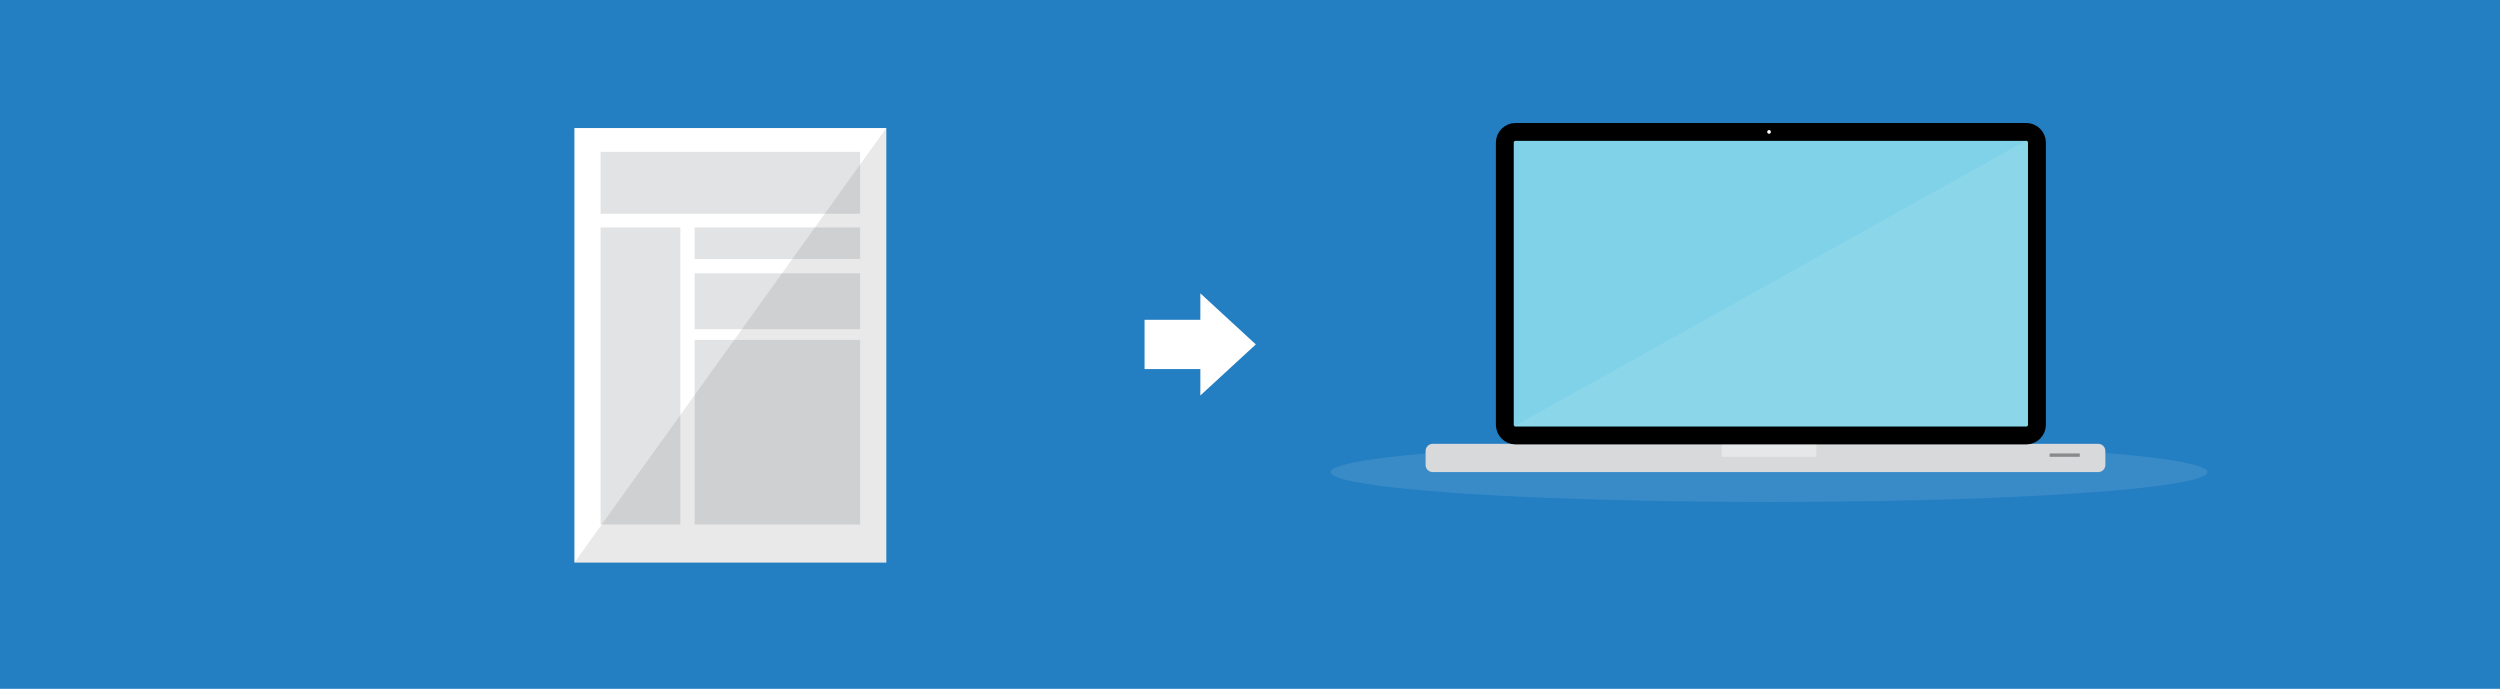 <?xml version="1.0" encoding="utf-8"?>
<!-- Generator: Adobe Illustrator 16.0.0, SVG Export Plug-In . SVG Version: 6.00 Build 0)  -->
<!DOCTYPE svg PUBLIC "-//W3C//DTD SVG 1.1//EN" "http://www.w3.org/Graphics/SVG/1.1/DTD/svg11.dtd">
<svg version="1.1" id="Layer_1" xmlns="http://www.w3.org/2000/svg" xmlns:xlink="http://www.w3.org/1999/xlink" x="0px" y="0px"
	 width="700px" height="192.869px" viewBox="0 0 700 192.869" enable-background="new 0 0 700 192.869" xml:space="preserve">
<rect x="-1" fill="#237EC2" width="701.167" height="193.369"/>
<ellipse opacity="0.1" fill="#FFFFFF" cx="495.334" cy="132.185" rx="122.75" ry="8.375"/>
<g>
	<path fill="#D8D9DA" d="M589.502,130.185c0,1.1-0.9,2-2,2H401.168c-1.101,0-2-0.9-2-2v-3.917c0-1.1,0.899-2,2-2h186.334
		c1.1,0,2,0.9,2,2V130.185z"/>
</g>
<rect x="573.896" y="126.966" fill="#888A8C" width="8.438" height="0.938"/>
<rect x="482.084" y="123.886" fill="#E6E7E8" width="26.5" height="4.018"/>
<g>
	<path fill="#80D2E8" d="M570.348,118.935c0,1.65-1.35,3-3,3h-143c-1.65,0-3-1.35-3-3v-79c0-1.65,1.35-3,3-3h143c1.65,0,3,1.35,3,3
		V118.935z"/>
	<path fill="none" stroke="#000000" stroke-width="5" stroke-miterlimit="10" d="M570.348,118.935c0,1.65-1.35,3-3,3h-143
		c-1.65,0-3-1.35-3-3v-79c0-1.65,1.35-3,3-3h143c1.65,0,3,1.35,3,3V118.935z"/>
</g>
<circle fill="#FFFFFF" cx="495.334" cy="36.935" r="0.514"/>
<rect x="160.833" y="35.851" fill="#FFFFFF" width="87.333" height="121.668"/>
<rect x="168.167" y="42.518" fill="#E2E3E4" width="72.667" height="17.334"/>
<rect x="168.167" y="63.684" fill="#E2E3E4" width="22.333" height="83.167"/>
<rect x="194.5" y="63.684" fill="#E2E3E4" width="46.333" height="8.834"/>
<rect x="194.5" y="76.518" fill="#E2E3E4" width="46.333" height="15.667"/>
<rect x="194.5" y="95.185" fill="#E2E3E4" width="46.333" height="51.667"/>
<polyline opacity="0.1" fill="#231F20" points="248.167,35.851 160.833,157.519 248.167,157.519 "/>
<g id="Arrow_26">
	<rect x="299.515" y="71.185" fill="none" width="73.069" height="42"/>
	<g>
		<polygon fill="#FFFFFF" points="320.474,103.335 336.096,103.335 336.096,110.736 351.625,96.434 336.096,82.132 336.096,89.535 
			320.474,89.535 		"/>
	</g>
</g>
<polyline opacity="0.1" fill="#FFFFFF" points="567.5,39.268 424.167,119.268 567.5,119.268 "/>
</svg>
